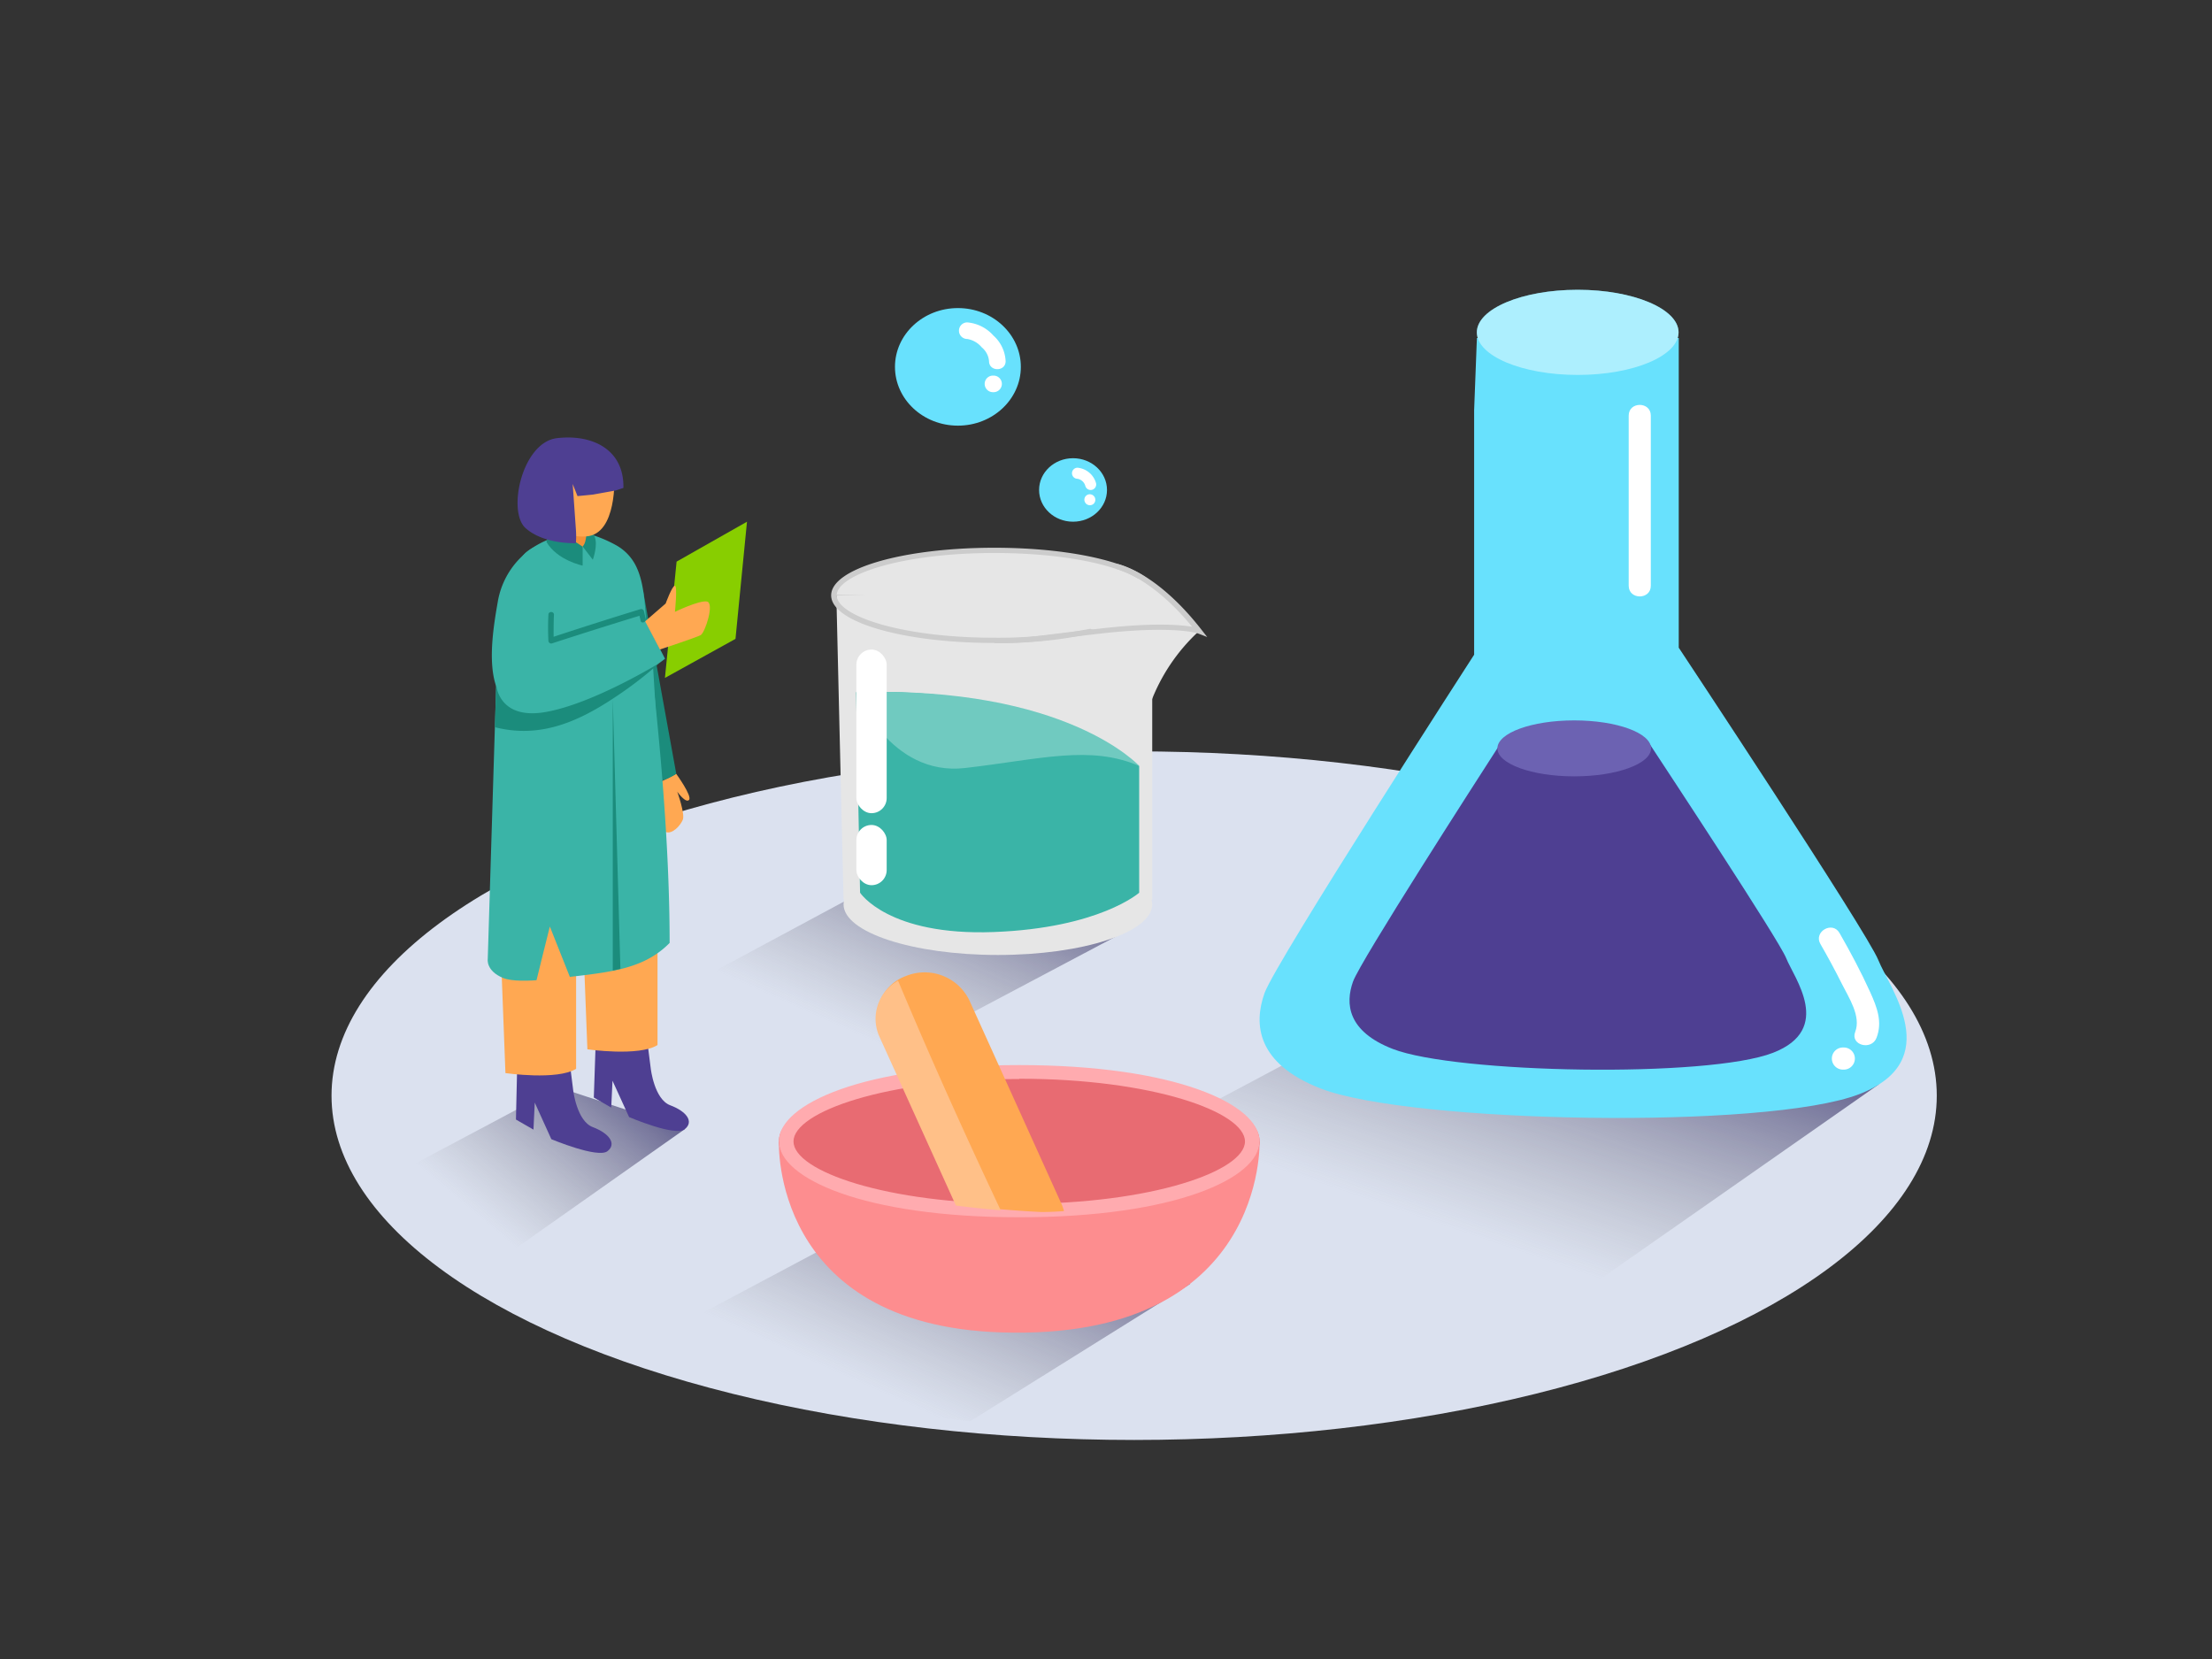 <svg id="Layer_1" data-name="Layer 1" xmlns="http://www.w3.org/2000/svg" xmlns:xlink="http://www.w3.org/1999/xlink" viewBox="0 0 400 300"><rect x="0" y="0" width="400" height="300" fill="#333333" stroke="none"/><defs><linearGradient id="linear-gradient" x1="264.44" y1="222.81" x2="286.61" y2="157.91" gradientUnits="userSpaceOnUse"><stop offset="0" stop-color="gray" stop-opacity="0"/><stop offset="1" stop-color="#1b1464"/></linearGradient><linearGradient id="linear-gradient-2" x1="87.19" y1="220.5" x2="119.37" y2="182.08" xlink:href="#linear-gradient"/><linearGradient id="linear-gradient-3" x1="159.85" y1="251.99" x2="184.2" y2="197.37" xlink:href="#linear-gradient"/><linearGradient id="linear-gradient-4" x1="157.14" y1="187.98" x2="179.98" y2="136.75" xlink:href="#linear-gradient"/></defs><title>#31-40</title><ellipse cx="205.09" cy="198.13" rx="145.14" ry="62.26" fill="#dbe1ef"/><path d="M280.7,237.37l59.1-41.32-105.61-4.63-30.87,16.43C211.94,212.75,240.86,233.17,280.7,237.37Z" fill="url(#linear-gradient)"/><path d="M87.09,230.09l36.74-25.9L101,196.62,70.74,212.71A57.05,57.05,0,0,0,87.09,230.09Z" fill="url(#linear-gradient-2)"/><path d="M122.28,139.93s2.91,4,2.33,4.71-2.14-1.47-2.14-1.47,1.44,4,1,5.07-1.91,2.66-3.06,2.22-.88-9.11-.88-9.11Z" fill="#ffa852"/><path d="M116.29,106.8l6,33.13s-2.76,1.94-4.8,1.29" fill="#1b8c7c"/><ellipse cx="285.3" cy="60.1" rx="18.24" ry="7.7" fill="#68e1fd"/><path d="M175.46,257l39.76-24.82L148.49,226l-30.87,16.43C126.23,247.29,135.61,252.77,175.46,257Z" fill="url(#linear-gradient-3)"/><path d="M103.65,197.14s.64,5.59,3.55,6.68,4.39,3,2.65,4.35S99.7,206,99.7,206l-3-6.62-.23,4.89-3.17-1.82.41-17.68,8.68,2.35Z" fill="#4e3f92"/><path d="M117.68,193.24s.63,5.55,3.52,6.63,4.36,2.93,2.63,4.32S113.76,202,113.76,202l-3-6.57-.23,4.85-3.15-1.81.57-16.66,8.45,1.44Z" fill="#4e3f92"/><path d="M90.66,174.72l.74,19.33s9.39,1.35,12.78-.78V171.73" fill="#ffa852"/><path d="M105.48,170.56l.74,19.19s9.32,1.34,12.68-.77V167.59" fill="#ffa852"/><path d="M266.57,74.18v44.21s-35.87,55.51-37.9,61.19-1.37,12.77,10.16,17.26c16.12,6.26,80.65,7.51,97.43,1,15.57-6.06,5.41-19.18,3.4-24.23s-36.09-56.49-36.09-56.49v-56H267.07Z" fill="#68e1fd"/><ellipse cx="285.3" cy="60.1" rx="18.24" ry="7.7" fill="#fff" opacity="0.46"/><path d="M140.85,206.36s-1.5,33.22,40.18,34.58c48.09,1.57,46.74-34.58,46.74-34.58" fill="#fd8d8f"/><ellipse cx="184.31" cy="206.36" rx="43.46" ry="12.92" fill="#e86b72"/><path d="M184.31,220.12c-28.23,0-43.46-7.09-43.46-13.76s15.23-13.76,43.46-13.76,43.46,7.09,43.46,13.76S212.54,220.12,184.31,220.12Zm0-25c-24.05,0-40.82,5.95-40.82,11.29s16.76,11.29,40.82,11.29,40.82-5.95,40.82-11.29S208.37,195.07,184.31,195.07Z" fill="#ffabaf"/><path d="M115,102.35a8.74,8.74,0,0,0-3.63-3.78,23.42,23.42,0,0,0-5.62-2.22c-4.51.68-9.57,2.11-11.07,4-2.69,3.37-.36,24.13,0,25,.73,1.77,2.1,51.13,4.83,51.71,9.67-1.18,16.47-1.35,21.58-6.55,0-13.2-1-27.38-2.29-40.49-.51-5.12-1.07-10.24-1.71-15.34C116.55,110.67,116.78,105.93,115,102.35Z" fill="#3ab4a7"/><path d="M103.37,131.95v44.52s-9.24,1.68-12.39.38-2.78-3.43-2.78-3.43L90,114.85" fill="#3ab4a7"/><path d="M112.19,132.56l.41,42.05s6.39-5.92,8.08-11.14l-2.71-45-1.53-8.27" fill="#3ab4a7"/><path d="M101.76,96.83A14.68,14.68,0,0,0,90,108.91c-1.37,7.75-3.47,21.8,8.82,19.81a49.71,49.71,0,0,0,21.44-9.6l-4.68-9-15,5.26" fill="#3ab4a7"/><polygon points="122.35 101.56 135.08 94.34 133 115.53 120.24 122.59 122.35 101.56" fill="#88ce00"/><path d="M116.66,112.35l3.71-3.21s1.2-3.3,1.68-3.22,0,4.72,0,4.72,4.33-2.1,5.77-1.87-.32,5.65-1.12,6.08-7.37,2.6-7.37,2.6Z" fill="#ffa852"/><path d="M97,177.34c0-.09,2.43-9.79,2.43-9.79l3.89,9.79" fill="#ffa852"/><path d="M323,173.27c-1.3-3.28-21.78-34.29-25-39.21-7.47,4.83-19,5.14-27.11,1.07-3.62,5.61-24.92,38.7-26.22,42.37-1.43,4-1,9,7.18,12.18,11.38,4.42,56.94,5.3,68.79.69C331.59,186.1,324.42,176.84,323,173.27Z" fill="#4e3f92"/><ellipse cx="194.04" cy="88.6" rx="6.14" ry="5.74" fill="#68e1fd"/><ellipse cx="173.22" cy="66.34" rx="11.38" ry="10.63" fill="#68e1fd"/><path d="M179.64,60.68a7.11,7.11,0,0,0-4.73-2.38,1.5,1.5,0,0,0,0,3,4.3,4.3,0,0,1,2.61,1.5,3.63,3.63,0,0,1,1.33,2.51c0,1.93,3,1.93,3,0A6.6,6.6,0,0,0,179.64,60.68Z" fill="#fff"/><path d="M179.67,67.92h-.11a1.5,1.5,0,0,0,0,3h.11a1.5,1.5,0,0,0,0-3Z" fill="#fff"/><path d="M198.19,87.34a3.84,3.84,0,0,0-3.34-2.76,1,1,0,0,0-1,1,1,1,0,0,0,1,1,1.78,1.78,0,0,1,1.41,1.29A1,1,0,0,0,198.19,87.34Z" fill="#fff"/><path d="M196.42,89.62l-.09.09a1,1,0,0,0,1.41,1.41l.09-.09A1,1,0,0,0,196.42,89.62Z" fill="#fff"/><ellipse cx="284.67" cy="135.33" rx="13.89" ry="5.06" fill="#6c62b2"/><path d="M338.19,179.41c-1.66-3.66-3.55-7.21-5.55-10.7-1.28-2.23-4.74-.22-3.45,2s2.68,4.8,3.91,7.26,3.47,5.8,2.38,8.63c-.93,2.4,2.94,3.44,3.86,1.06C340.45,184.78,339.41,182.11,338.19,179.41Z" fill="#fff"/><path d="M333.42,189.42h-.16a2,2,0,0,0,0,4h.16a2,2,0,0,0,0-4Z" fill="#fff"/><path d="M294.52,75.15v30.77c0,2.57,4,2.58,4,0V75.15C298.52,72.58,294.52,72.57,294.52,75.15Z" fill="#fff"/><path d="M89.73,123.83s.39,6.49,9.08,4.9,20.46-8.85,20.46-8.85a69.57,69.57,0,0,1-8.45,6.46c-6.59,4.34-13.38,7.19-21.32,5.16Z" fill="#1b8c7c"/><path d="M116.77,111.92l-.33-1.42a.5.5,0,0,0-.61-.35q-7.88,2.41-15.72,5c0-1.35,0-2.69.06-4,0-.64-1-.64-1,0a46.3,46.3,0,0,0,0,4.72.51.51,0,0,0,.63.48q7.9-2.57,15.84-5l.21.92C115.95,112.81,116.91,112.54,116.77,111.92Z" fill="#1b8c7c"/><polygon points="110.81 126.33 110.81 175.51 112.19 175.2 110.81 126.33" fill="#1b8c7c"/><path d="M106.56,94.83s-.08,3.8-1.58,4.38-5.21-1.37-5.25-2.45,2.54-3.38,2.54-3.38" fill="#f49138"/><path d="M98.82,98l.64-3.06,5.9,3.91v3.43S100.75,101.33,98.82,98Z" fill="#1b8c7c"/><path d="M105.36,98.81l1.84,2.41s1-2.7.3-4.24S106,95.22,106,95.22,106.28,97.9,105.36,98.81Z" fill="#1b8c7c"/><path d="M111.09,86.08S111.66,96.61,106,97s-5.12-4.1-5.12-4.1-1.45-9.57,3.67-10.3S111.09,86.08,111.09,86.08Z" fill="#ffa852"/><path d="M107.2,89.44l-2.77.27-.87-2.19.58,8.21a16.68,16.68,0,0,1,0,2.49s-5.77.27-9.11-2.73-.63-15.52,5.7-16.26,12.15,2,12,9l-1.37.46Z" fill="#4e3f92"/><path d="M161.84,190.51l43.25-22.91-49.51-6.16-33.48,18C130.71,184.32,122,186.3,161.84,190.51Z" fill="url(#linear-gradient-4)"/><path d="M208.17,126.83a33.7,33.7,0,0,1,8.69-12.75s-6.25-7.33-10.12-9.32" fill="#e6e6e6"/><path d="M150.81,107.66s1.35-8.65,29-8.14,31,8.14,31,8.14" fill="#e6e6e6"/><path d="M202.38,153c-1.83,2.9-5.67,3.47-8.93,4a95.22,95.22,0,0,1-12.62,1.29,97.78,97.78,0,0,1-23.93-2.14c-.63-.14-.9.77-.27.91a98.74,98.74,0,0,0,27,2,86,86,0,0,0,12.57-1.65c2.8-.61,5.48-1.58,7-4C203.58,153,202.71,152.48,202.38,153Z" fill="#e6e6e6"/><polyline points="151.24 107.66 152.54 162.69 208.36 162.69 208.36 106.18" fill="#e6e6e6"/><path d="M179.8,99.05c-16.54,0-29.5,3.78-29.5,8.61s13,8.61,29.5,8.61a78.11,78.11,0,0,0,20.89-2.49,20.39,20.39,0,0,1-2.24.17,3.38,3.38,0,0,1-1.32-.25,84.55,84.55,0,0,1-17.33,1.62c-17,0-28.49-4-28.49-7.66S162.76,100,179.8,100c12.35,0,21.75,2.08,26,4.63a3.51,3.51,0,0,1,.84.08,4.71,4.71,0,0,1,.88.35,3.33,3.33,0,0,1,.83.67,3,3,0,0,1,.57.52C206.67,102.12,194.69,99.05,179.8,99.05Z" fill="#ccc"/><ellipse cx="180.45" cy="163.54" rx="27.91" ry="9.15" fill="#e6e6e6"/><path d="M181.81,116.3l-2,0,0-.94c4,.11,5.1,0,11.24-.77,2-.24,4.61-.56,8-.94,9.45-1.08,14.35-.68,16.53-.31-7.5-9.13-13.68-10.43-13.74-10.45l.2-.92c.28.05,7.06,1.45,15.2,11.87l1.06,1.35-1.66-.64s-4.18-1.48-17.46,0c-3.41.39-6,.7-8,.94A71.43,71.43,0,0,1,181.81,116.3Z" fill="#ccc"/><path d="M206,161.43v-22.9c-18-15.32-51.19-13.35-51.19-13.35l.72,36.25s5.07,7.83,24.18,7.11S206,161.43,206,161.43Z" fill="#3ab4a7"/><path d="M154.86,125.18s6,15.29,19.67,13.7,22.58-4.22,31.52-.35C206,138.53,193,124,154.86,125.18Z" fill="#70cac0"/><rect x="154.86" y="117.46" width="5.48" height="29.59" rx="2.74" ry="2.74" fill="#fff"/><rect x="154.86" y="149.18" width="5.48" height="10.89" rx="2.74" ry="2.74" fill="#fff"/><path d="M188.28,219.17c1.38,0,2.75-.06,4.12-.17a7.24,7.24,0,0,0-.4-1.18l-16.74-37a9,9,0,0,0-11.43-4.33,8,8,0,0,0-4.64,10.68l13.86,30.64Q180.65,218.8,188.28,219.17Z" fill="#ffa852"/><path d="M162.4,177.34A7.86,7.86,0,0,0,159,187.4L172.86,218c2.69.35,5.39.63,8.1.86C174.49,205.15,168.26,191.32,162.4,177.34Z" fill="#ffc088"/></svg>